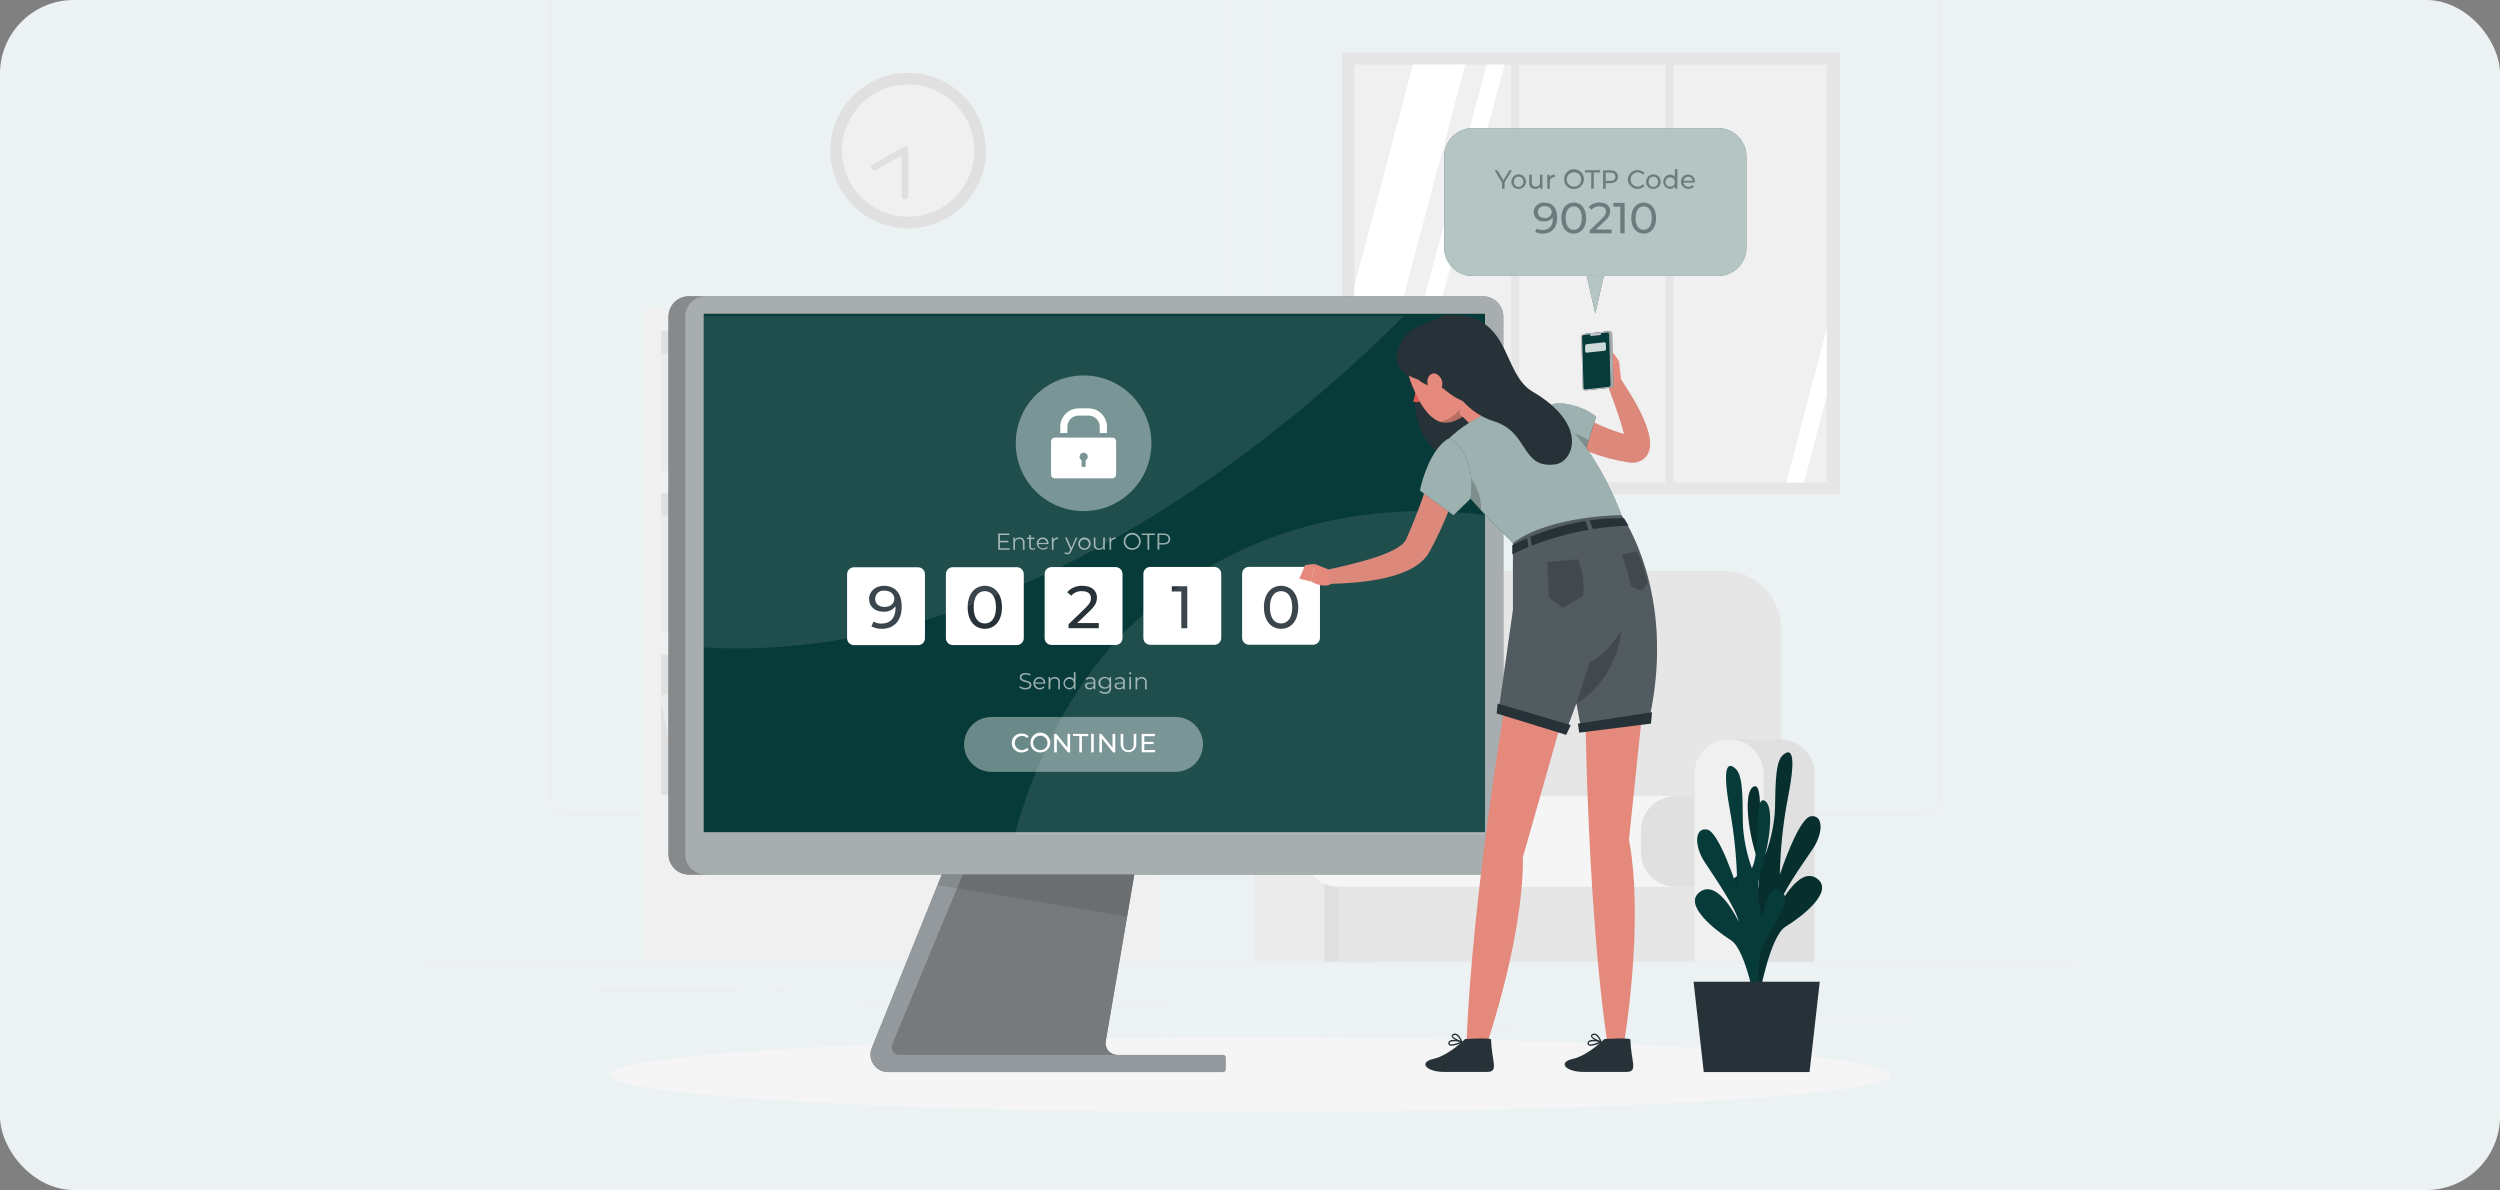 <svg width="542" height="258" viewBox="0 0 542 258" fill="none" xmlns="http://www.w3.org/2000/svg">
<rect x="0" y="0" width="542" height="258" fill="#808080" stroke="none"/>
<rect width="542" height="258" rx="16" fill="#ECF2F3"/>
<g clip-path="url(#clip0_5665_86263)">
<path d="M450 208.799H92V208.978H450V208.799Z" fill="#EBEBEB"/>
<path d="M414.128 220.32H390.414V220.499H414.128V220.32Z" fill="#EBEBEB"/>
<path d="M329.152 222.268H322.93V222.447H329.152V222.268Z" fill="#EBEBEB"/>
<path d="M389.701 213.676H375.961V213.855H389.701V213.676Z" fill="#EBEBEB"/>
<path d="M160.487 214.879H129.562V215.058H160.487V214.879Z" fill="#EBEBEB"/>
<path d="M171.399 214.879H166.867V215.058H171.399V214.879Z" fill="#EBEBEB"/>
<path d="M253.208 217.9H186.133V218.079H253.208V217.9Z" fill="#EBEBEB"/>
<path d="M261.693 176.866H123.441C122.358 176.864 121.319 176.432 120.554 175.666C119.789 174.899 119.359 173.86 119.359 172.777V-21.567C119.369 -22.643 119.803 -23.673 120.567 -24.432C121.331 -25.191 122.364 -25.617 123.441 -25.619H261.693C262.777 -25.619 263.817 -25.188 264.584 -24.422C265.351 -23.655 265.781 -22.615 265.781 -21.531V172.777C265.781 173.862 265.351 174.901 264.584 175.668C263.817 176.435 262.777 176.866 261.693 176.866ZM123.441 -25.476C122.405 -25.474 121.412 -25.061 120.681 -24.328C119.949 -23.595 119.538 -22.602 119.538 -21.567V172.777C119.538 173.813 119.949 174.806 120.681 175.539C121.412 176.272 122.405 176.685 123.441 176.687H261.693C262.729 176.685 263.723 176.272 264.455 175.54C265.188 174.807 265.6 173.814 265.602 172.777V-21.567C265.6 -22.603 265.188 -23.596 264.455 -24.329C263.723 -25.062 262.729 -25.474 261.693 -25.476H123.441Z" fill="#EBEBEB"/>
<path d="M416.567 176.866H278.307C277.223 176.864 276.185 176.432 275.418 175.666C274.652 174.9 274.221 173.861 274.219 172.777V-21.567C274.23 -22.644 274.666 -23.674 275.431 -24.432C276.196 -25.191 277.23 -25.617 278.307 -25.619H416.567C417.642 -25.615 418.673 -25.188 419.436 -24.429C420.198 -23.671 420.631 -22.642 420.641 -21.567V172.777C420.641 173.859 420.212 174.897 419.448 175.663C418.685 176.429 417.649 176.862 416.567 176.866ZM278.307 -25.476C277.271 -25.474 276.278 -25.062 275.545 -24.329C274.812 -23.596 274.4 -22.603 274.398 -21.567V172.777C274.4 173.814 274.812 174.807 275.545 175.54C276.278 176.272 277.271 176.685 278.307 176.687H416.567C417.603 176.685 418.596 176.272 419.329 175.54C420.062 174.807 420.474 173.814 420.476 172.777V-21.567C420.474 -22.603 420.062 -23.596 419.329 -24.329C418.596 -25.062 417.603 -25.474 416.567 -25.476H278.307Z" fill="#EBEBEB"/>
<path d="M251.45 66.551H139.367V208.476H251.45V66.551Z" fill="#F0F0F0"/>
<path d="M247.477 71.728H143.32V102.08H247.477V71.728Z" fill="#E0E0E0"/>
<path d="M149.234 76.641H143.32V102.073H149.234V76.641Z" fill="#EBEBEB"/>
<path d="M177.852 76.641H171.938V102.073H177.852V76.641Z" fill="#EBEBEB"/>
<path d="M210.328 75.993L204.5 76.998L208.82 102.061L214.648 101.056L210.328 75.993Z" fill="#EBEBEB"/>
<path d="M156.57 79.99H150.656V102.072H156.57V79.99Z" fill="#EBEBEB"/>
<path d="M170.164 79.99H164.25V102.072H170.164V79.99Z" fill="#EBEBEB"/>
<path d="M204.492 79.99H198.578V102.072H204.492V79.99Z" fill="#EBEBEB"/>
<path d="M185.617 79.231L179.844 80.514L184.634 102.069L190.408 100.786L185.617 79.231Z" fill="#EBEBEB"/>
<path d="M161.691 75.373H158.734V102.073H161.691V75.373Z" fill="#EBEBEB"/>
<path d="M196.879 75.373H193.922V102.073H196.879V75.373Z" fill="#EBEBEB"/>
<path d="M143.32 137.229H247.477V106.877L143.32 106.877V137.229Z" fill="#E0E0E0"/>
<path d="M241.562 137.229H247.477V111.796H241.562V137.229Z" fill="#EBEBEB"/>
<path d="M212.953 137.229H218.867V111.796H212.953V137.229Z" fill="#EBEBEB"/>
<path d="M176.156 136.226L181.984 137.23L186.304 112.168L180.476 111.163L176.156 136.226Z" fill="#EBEBEB"/>
<path d="M234.226 137.229H240.141V115.147H234.226V137.229Z" fill="#EBEBEB"/>
<path d="M220.633 137.229H226.547V115.147H220.633V137.229Z" fill="#EBEBEB"/>
<path d="M186.305 137.229H192.219V115.147H186.305V137.229Z" fill="#EBEBEB"/>
<path d="M200.399 135.94L206.172 137.223L210.962 115.667L205.189 114.384L200.399 135.94Z" fill="#EBEBEB"/>
<path d="M229.113 137.229H232.07V110.529H229.113V137.229Z" fill="#EBEBEB"/>
<path d="M193.926 137.229H196.883V110.529H193.926V137.229Z" fill="#EBEBEB"/>
<path d="M149.234 111.795H143.32V137.227H149.234V111.795Z" fill="#EBEBEB"/>
<path d="M156.57 115.146H150.656V137.228H156.57V115.146Z" fill="#EBEBEB"/>
<path d="M170.164 115.146H164.25V137.228H170.164V115.146Z" fill="#EBEBEB"/>
<path d="M161.691 110.527H158.734V137.227H161.691V110.527Z" fill="#EBEBEB"/>
<path d="M247.477 142.033H143.32V172.384H247.477V142.033Z" fill="#E0E0E0"/>
<path d="M209.016 146.943H203.102V172.376H209.016V146.943Z" fill="#EBEBEB"/>
<path d="M241.5 146.304L235.672 147.309L239.992 172.371L245.82 171.367L241.5 146.304Z" fill="#EBEBEB"/>
<path d="M187.734 150.303H181.82V172.384H187.734V150.303Z" fill="#EBEBEB"/>
<path d="M201.344 150.303H195.43V172.384H201.344V150.303Z" fill="#EBEBEB"/>
<path d="M235.664 150.303H229.75V172.384H235.664V150.303Z" fill="#EBEBEB"/>
<path d="M216.797 149.537L211.023 150.82L215.814 172.376L221.587 171.093L216.797 149.537Z" fill="#EBEBEB"/>
<path d="M192.856 145.684H189.898V172.383H192.856V145.684Z" fill="#EBEBEB"/>
<path d="M228.051 145.684H225.094V172.383H228.051V145.684Z" fill="#EBEBEB"/>
<path d="M173.43 146.31L167.602 147.314L171.922 172.377L177.75 171.373L173.43 146.31Z" fill="#EBEBEB"/>
<path d="M167.594 150.303H161.68V172.384H167.594V150.303Z" fill="#EBEBEB"/>
<path d="M148.726 149.541L142.953 150.824L147.744 172.38L153.517 171.097L148.726 149.541Z" fill="#EBEBEB"/>
<path d="M159.981 145.684H157.023V172.383H159.981V145.684Z" fill="#EBEBEB"/>
<path d="M310.583 123.76H373.749C375.381 123.76 376.996 124.082 378.503 124.707C380.01 125.333 381.379 126.249 382.531 127.405C383.683 128.56 384.595 129.931 385.216 131.44C385.838 132.949 386.155 134.565 386.15 136.197V185.515H298.211V136.197C298.203 132.907 299.502 129.749 301.822 127.417C304.143 125.085 307.294 123.769 310.583 123.76Z" fill="#E6E6E6"/>
<path d="M279.508 160.318H290.806C291.778 160.315 292.74 160.503 293.639 160.872C294.537 161.242 295.354 161.785 296.042 162.471C296.73 163.157 297.276 163.972 297.647 164.869C298.019 165.767 298.21 166.729 298.21 167.7V208.512H272.133V167.7C272.132 166.731 272.322 165.772 272.692 164.876C273.062 163.98 273.605 163.167 274.29 162.481C274.975 161.795 275.789 161.252 276.684 160.88C277.579 160.509 278.539 160.318 279.508 160.318Z" fill="#E0E0E0"/>
<path d="M279.508 160.318H279.744C280.713 160.318 281.673 160.509 282.568 160.88C283.463 161.251 284.276 161.795 284.961 162.481C285.646 163.166 286.189 163.98 286.559 164.876C286.93 165.771 287.12 166.731 287.119 167.7V208.512H272.133V167.7C272.132 166.731 272.322 165.771 272.692 164.876C273.062 163.98 273.605 163.166 274.29 162.481C274.975 161.795 275.789 161.251 276.684 160.88C277.579 160.509 278.539 160.318 279.508 160.318Z" fill="#EBEBEB"/>
<path d="M376.945 189.74H290.266V208.478H376.945V189.74Z" fill="#E6E6E6"/>
<path d="M373.738 172.605H290.145C286.005 172.605 282.648 175.962 282.648 180.102V184.763C282.648 188.903 286.005 192.26 290.145 192.26H373.738C377.878 192.26 381.234 188.903 381.234 184.763V180.102C381.234 175.962 377.878 172.605 373.738 172.605Z" fill="#F5F5F5"/>
<path d="M373.599 172.605H363.239C359.098 172.605 355.742 175.962 355.742 180.102V184.763C355.742 188.903 359.098 192.26 363.239 192.26H373.599C377.739 192.26 381.096 188.903 381.096 184.763V180.102C381.096 175.962 377.739 172.605 373.599 172.605Z" fill="#E0E0E0"/>
<path d="M374.719 160.318H386.025C386.994 160.318 387.953 160.509 388.848 160.881C389.742 161.252 390.555 161.796 391.24 162.481C391.924 163.167 392.466 163.981 392.836 164.876C393.205 165.772 393.394 166.732 393.392 167.7V208.512H367.352V167.7C367.35 166.732 367.539 165.772 367.908 164.876C368.278 163.981 368.82 163.167 369.504 162.481C370.189 161.796 371.002 161.252 371.896 160.881C372.791 160.509 373.75 160.318 374.719 160.318Z" fill="#E0E0E0"/>
<path d="M374.719 160.318H374.963C375.931 160.318 376.891 160.509 377.785 160.881C378.68 161.252 379.493 161.796 380.177 162.481C380.862 163.167 381.404 163.981 381.774 164.876C382.143 165.772 382.332 166.732 382.33 167.7V208.512H367.352V167.7C367.35 166.732 367.539 165.772 367.908 164.876C368.278 163.981 368.82 163.167 369.504 162.481C370.189 161.796 371.002 161.252 371.896 160.881C372.791 160.509 373.75 160.318 374.719 160.318Z" fill="#F0F0F0"/>
<path d="M199.586 49.299C208.779 47.807 215.021 39.146 213.529 29.953C212.037 20.761 203.375 14.519 194.183 16.011C184.991 17.503 178.749 26.165 180.241 35.357C181.733 44.549 190.394 50.791 199.586 49.299Z" fill="#E0E0E0"/>
<path d="M199.182 46.811C207 45.542 212.309 38.176 211.04 30.357C209.771 22.539 202.404 17.23 194.586 18.499C186.768 19.768 181.458 27.135 182.728 34.953C183.997 42.771 191.363 48.081 199.182 46.811Z" fill="#F0F0F0"/>
<path d="M196.2 42.501V32.477L189.562 36.236" fill="#F0F0F0"/>
<path d="M196.197 43.217C196.007 43.217 195.825 43.141 195.691 43.007C195.557 42.873 195.481 42.69 195.481 42.501V33.701L189.911 36.858C189.746 36.951 189.55 36.975 189.368 36.924C189.185 36.873 189.03 36.751 188.937 36.586C188.844 36.422 188.819 36.227 188.869 36.045C188.918 35.862 189.038 35.707 189.202 35.613L195.847 31.854C195.955 31.792 196.078 31.761 196.203 31.762C196.328 31.763 196.451 31.796 196.558 31.859C196.666 31.922 196.756 32.013 196.818 32.121C196.88 32.229 196.913 32.352 196.913 32.477V42.501C196.913 42.69 196.838 42.873 196.704 43.007C196.569 43.141 196.387 43.217 196.197 43.217Z" fill="#E0E0E0"/>
<path d="M398.882 11.383H290.945V107.162H398.882V11.383Z" fill="#E6E6E6"/>
<path d="M396.044 14.012H293.648V104.593H396.044V14.012Z" fill="#F0F0F0"/>
<path d="M317.677 14.012L293.648 104.392V61.926L306.336 14.012H317.677Z" fill="white"/>
<path d="M326.188 14.012L301.945 104.593H298.078L322.322 14.012H326.188Z" fill="white"/>
<path d="M396.044 71.17V85.64L391.14 104.593H387.273L396.044 71.17Z" fill="white"/>
<path d="M329.358 12.387H327.633V106.619H329.358V12.387Z" fill="#E6E6E6"/>
<path d="M362.788 12.387H361.062V106.619H362.788V12.387Z" fill="#E6E6E6"/>
<path d="M270.997 241.132C347.668 241.132 409.822 237.503 409.822 233.027C409.822 228.551 347.668 224.922 270.997 224.922C194.326 224.922 132.172 228.551 132.172 233.027C132.172 237.503 194.326 241.132 270.997 241.132Z" fill="#F5F5F5"/>
<path d="M379.758 215.121C379.758 215.121 383.159 207.703 379.271 200.385C375.383 193.068 374.259 191.349 376.736 189.846C379.214 188.342 380.352 195.703 380.352 195.703C381.577 192.379 381.703 188.75 380.71 185.349C378.992 180.058 377.911 171.437 380.259 170.514C382.607 169.59 380.71 181.254 382.758 185.249C383.796 182.452 384.468 179.533 384.755 176.564C385.035 172.311 384.598 165.523 386.452 163.783C388.307 162.043 389.503 163.246 387.677 172.626C386.579 178.233 385.973 183.925 385.865 189.638C385.865 189.638 389.896 177.33 392.61 176.972C395.324 176.614 395.316 180.595 392.997 184.053C390.677 187.512 386.202 193.705 385.471 196.891C385.471 196.891 389.904 187.626 393.884 190.447C397.865 193.268 390.419 198.874 387.097 200.901C383.775 202.927 381.469 215.586 381.469 215.586L379.758 215.121Z" fill="#073B3A"/>
<path opacity="0.2" d="M379.758 215.121C379.758 215.121 383.159 207.703 379.271 200.385C375.383 193.068 374.259 191.349 376.736 189.846C379.214 188.342 380.352 195.703 380.352 195.703C381.577 192.379 381.703 188.75 380.71 185.349C378.992 180.058 377.911 171.437 380.259 170.514C382.607 169.59 380.71 181.254 382.758 185.249C383.796 182.452 384.468 179.533 384.755 176.564C385.035 172.311 384.598 165.523 386.452 163.783C388.307 162.043 389.503 163.246 387.677 172.626C386.579 178.233 385.973 183.925 385.865 189.638C385.865 189.638 389.896 177.33 392.61 176.972C395.324 176.614 395.316 180.595 392.997 184.053C390.677 187.512 386.202 193.705 385.471 196.891C385.471 196.891 389.904 187.626 393.884 190.447C397.865 193.268 390.419 198.874 387.097 200.901C383.775 202.927 381.469 215.586 381.469 215.586L379.758 215.121Z" fill="black"/>
<path d="M382.44 218.163C382.44 218.163 379.125 210.695 383.098 203.435C387.072 196.175 388.218 194.471 385.762 192.939C383.306 191.406 382.075 198.738 382.075 198.738C380.888 195.402 380.805 191.772 381.838 188.385C383.621 183.115 384.81 174.509 382.468 173.549C380.127 172.59 381.888 184.289 379.798 188.249C378.792 185.438 378.154 182.509 377.9 179.535C377.671 175.282 378.194 168.501 376.354 166.733C374.514 164.964 373.311 166.153 375.029 175.561C376.058 181.179 376.595 186.876 376.633 192.588C376.633 192.588 372.745 180.222 370.046 179.829C367.346 179.435 367.296 183.409 369.573 186.903C371.85 190.397 376.246 196.655 376.962 199.848C376.962 199.848 372.666 190.54 368.628 193.304C364.59 196.067 371.993 201.781 375.287 203.858C378.581 205.934 380.743 218.629 380.743 218.629L382.44 218.163Z" fill="#073B3A"/>
<path d="M367.164 212.836H394.522L392.31 232.419H369.376L367.164 212.836Z" fill="#263238"/>
<path d="M265.703 229.276V231.846C265.703 231.922 265.688 231.998 265.659 232.068C265.63 232.138 265.587 232.202 265.534 232.256C265.48 232.31 265.416 232.353 265.345 232.382C265.275 232.411 265.2 232.426 265.123 232.426H192.507C191.887 232.426 191.277 232.274 190.73 231.984C190.183 231.694 189.716 231.273 189.369 230.76C189.022 230.247 188.806 229.657 188.74 229.041C188.674 228.425 188.761 227.803 188.991 227.228L212.003 170.234L249.192 170.485L247.925 177.881L239.72 225.746C239.658 226.109 239.677 226.481 239.774 226.836C239.871 227.19 240.044 227.52 240.281 227.802C240.518 228.083 240.813 228.309 241.147 228.465C241.48 228.621 241.843 228.702 242.211 228.703H265.123C265.199 228.702 265.275 228.716 265.345 228.744C265.415 228.773 265.479 228.815 265.533 228.868C265.587 228.921 265.63 228.985 265.659 229.055C265.688 229.125 265.703 229.2 265.703 229.276Z" fill="#263238"/>
<path opacity="0.5" d="M265.703 229.276V231.846C265.703 231.922 265.688 231.998 265.659 232.068C265.63 232.138 265.587 232.202 265.534 232.256C265.48 232.31 265.416 232.353 265.345 232.382C265.275 232.411 265.2 232.426 265.123 232.426H192.507C191.887 232.426 191.277 232.274 190.73 231.984C190.183 231.694 189.716 231.273 189.369 230.76C189.022 230.247 188.806 229.657 188.74 229.041C188.674 228.425 188.761 227.803 188.991 227.228L203.261 191.893L212.003 170.234L249.192 170.485L247.925 177.881L244.345 198.695L239.713 225.746C239.651 226.109 239.67 226.481 239.767 226.836C239.863 227.19 240.036 227.52 240.274 227.802C240.511 228.083 240.806 228.309 241.14 228.465C241.473 228.621 241.836 228.702 242.204 228.703H265.116C265.193 228.701 265.269 228.714 265.34 228.742C265.411 228.77 265.476 228.812 265.531 228.866C265.585 228.919 265.629 228.983 265.658 229.053C265.688 229.124 265.703 229.199 265.703 229.276Z" fill="white"/>
<path opacity="0.2" d="M242.217 228.697H194.961C194.689 228.696 194.421 228.628 194.181 228.5C193.941 228.371 193.736 228.185 193.585 227.959C193.434 227.733 193.34 227.473 193.313 227.202C193.286 226.931 193.326 226.657 193.429 226.405L213.606 177.875H247.924L239.718 225.74C239.657 226.103 239.675 226.475 239.773 226.831C239.87 227.186 240.044 227.516 240.281 227.798C240.519 228.08 240.816 228.306 241.15 228.461C241.484 228.616 241.848 228.697 242.217 228.697Z" fill="black"/>
<path opacity="0.1" d="M249.197 170.479L247.93 177.875L244.357 198.69L203.266 191.895L212.008 170.229L249.197 170.479Z" fill="black"/>
<path d="M321.503 64.238H149.341C148.763 64.238 148.19 64.352 147.656 64.573C147.122 64.795 146.636 65.119 146.227 65.528C145.818 65.937 145.494 66.422 145.273 66.957C145.051 67.491 144.938 68.063 144.938 68.642V185.199C144.938 186.367 145.401 187.487 146.227 188.313C147.053 189.139 148.173 189.603 149.341 189.603H321.503C322.672 189.603 323.792 189.139 324.619 188.313C325.446 187.488 325.912 186.368 325.914 185.199V68.642C325.912 67.473 325.446 66.353 324.619 65.528C323.792 64.702 322.672 64.238 321.503 64.238Z" fill="#263238"/>
<path opacity="0.6" d="M321.503 64.238H149.341C148.763 64.238 148.19 64.352 147.656 64.573C147.122 64.795 146.636 65.119 146.227 65.528C145.818 65.937 145.494 66.422 145.273 66.957C145.051 67.491 144.938 68.063 144.938 68.642V185.199C144.938 186.367 145.401 187.487 146.227 188.313C147.053 189.139 148.173 189.603 149.341 189.603H321.503C322.672 189.603 323.792 189.139 324.619 188.313C325.446 187.488 325.912 186.368 325.914 185.199V68.642C325.912 67.473 325.446 66.353 324.619 65.528C323.792 64.702 322.672 64.238 321.503 64.238Z" fill="white"/>
<path opacity="0.2" d="M152.993 189.596H149.341C148.174 189.596 147.055 189.133 146.23 188.308C145.404 187.484 144.939 186.366 144.938 185.199V68.649C144.937 68.07 145.05 67.497 145.271 66.962C145.492 66.427 145.816 65.94 146.225 65.531C146.634 65.121 147.119 64.796 147.654 64.574C148.189 64.353 148.762 64.238 149.341 64.238H152.993C152.412 64.236 151.836 64.347 151.299 64.568C150.762 64.788 150.274 65.113 149.862 65.523C149.451 65.933 149.125 66.42 148.903 66.957C148.681 67.493 148.567 68.068 148.568 68.649V185.199C148.568 185.779 148.682 186.353 148.905 186.888C149.128 187.424 149.454 187.91 149.865 188.318C150.277 188.727 150.765 189.05 151.301 189.269C151.838 189.488 152.413 189.599 152.993 189.596Z" fill="black"/>
<path d="M321.947 68.025H152.562V180.416H321.947V68.025Z" fill="#073B3A"/>
<path opacity="0.4" d="M234.918 110.808C243.04 110.808 249.624 104.223 249.624 96.101C249.624 87.979 243.04 81.394 234.918 81.394C226.795 81.394 220.211 87.979 220.211 96.101C220.211 104.223 226.795 110.808 234.918 110.808Z" fill="white"/>
<path d="M231.407 93.865V92.519C231.407 91.877 231.662 91.262 232.115 90.808C232.569 90.354 233.185 90.099 233.827 90.099H235.975C236.295 90.096 236.613 90.155 236.91 90.275C237.207 90.395 237.477 90.573 237.704 90.798C237.932 91.023 238.113 91.291 238.236 91.587C238.36 91.882 238.423 92.199 238.423 92.519V93.894H239.991V92.519C239.99 91.462 239.569 90.449 238.821 89.701C238.074 88.954 237.06 88.533 236.003 88.531H233.855C232.798 88.533 231.785 88.954 231.037 89.701C230.29 90.449 229.869 91.462 229.867 92.519V93.894L231.407 93.865Z" fill="white"/>
<path d="M227.867 95.677V102.901C227.867 103.007 227.888 103.111 227.928 103.208C227.969 103.306 228.028 103.394 228.102 103.468C228.177 103.543 228.265 103.602 228.362 103.642C228.46 103.683 228.564 103.703 228.669 103.703H241.17C241.276 103.703 241.38 103.683 241.477 103.642C241.575 103.602 241.663 103.543 241.738 103.468C241.812 103.394 241.871 103.306 241.911 103.208C241.952 103.111 241.972 103.007 241.972 102.901V95.677C241.972 95.464 241.888 95.26 241.738 95.11C241.587 94.96 241.383 94.875 241.17 94.875H228.669C228.564 94.875 228.46 94.896 228.362 94.936C228.265 94.976 228.177 95.035 228.102 95.11C228.028 95.184 227.969 95.273 227.928 95.37C227.888 95.467 227.867 95.572 227.867 95.677ZM235.371 99.765V101.197H234.49V99.765C234.361 99.694 234.253 99.59 234.175 99.465C234.098 99.34 234.053 99.197 234.046 99.049C234.046 98.812 234.141 98.584 234.308 98.416C234.476 98.249 234.704 98.154 234.941 98.154C235.179 98.154 235.406 98.249 235.574 98.416C235.742 98.584 235.836 98.812 235.836 99.049C235.827 99.199 235.779 99.343 235.698 99.469C235.616 99.594 235.504 99.696 235.371 99.765Z" fill="white"/>
<path d="M199.035 122.986H185.145C184.318 122.986 183.648 123.656 183.648 124.483V138.373C183.648 139.2 184.318 139.87 185.145 139.87H199.035C199.862 139.87 200.532 139.2 200.532 138.373V124.483C200.532 123.656 199.862 122.986 199.035 122.986Z" fill="white"/>
<path d="M220.457 122.965H206.567C205.74 122.965 205.07 123.635 205.07 124.461V138.352C205.07 139.178 205.74 139.848 206.567 139.848H220.457C221.284 139.848 221.954 139.178 221.954 138.352V124.461C221.954 123.635 221.284 122.965 220.457 122.965Z" fill="white"/>
<path d="M241.863 122.943H227.973C227.147 122.943 226.477 123.613 226.477 124.44V138.33C226.477 139.157 227.147 139.827 227.973 139.827H241.863C242.69 139.827 243.36 139.157 243.36 138.33V124.44C243.36 123.613 242.69 122.943 241.863 122.943Z" fill="white"/>
<path d="M263.27 122.914H249.379C248.553 122.914 247.883 123.584 247.883 124.41V138.301C247.883 139.127 248.553 139.797 249.379 139.797H263.27C264.096 139.797 264.766 139.127 264.766 138.301V124.41C264.766 123.584 264.096 122.914 263.27 122.914Z" fill="white"/>
<path d="M284.676 122.893H270.785C269.959 122.893 269.289 123.563 269.289 124.389V138.279C269.289 139.106 269.959 139.776 270.785 139.776H284.676C285.502 139.776 286.172 139.106 286.172 138.279V124.389C286.172 123.563 285.502 122.893 284.676 122.893Z" fill="white"/>
<path d="M274.016 131.663C274.016 128.692 275.605 127.002 277.739 127.002C279.873 127.002 281.455 128.692 281.455 131.663C281.455 134.635 279.865 136.324 277.739 136.324C275.612 136.324 274.016 134.635 274.016 131.663ZM280.152 131.663C280.152 129.329 279.157 128.162 277.739 128.162C276.321 128.162 275.319 129.329 275.319 131.663C275.319 133.997 276.307 135.164 277.739 135.164C279.171 135.164 280.152 133.99 280.152 131.663Z" fill="#263238"/>
<path d="M195.488 131.55C195.488 134.657 193.727 136.326 191.192 136.326C190.401 136.354 189.617 136.168 188.922 135.789L189.381 134.765C189.912 135.072 190.521 135.221 191.135 135.194C192.982 135.194 194.156 134.034 194.156 131.75V131.428C193.851 131.828 193.451 132.146 192.992 132.353C192.534 132.561 192.031 132.651 191.529 132.617C189.717 132.617 188.414 131.536 188.414 129.86C188.414 128.185 189.846 126.996 191.629 126.996C194.106 127.003 195.488 128.643 195.488 131.55ZM193.884 129.817C193.884 128.879 193.168 128.056 191.736 128.056C191.486 128.025 191.231 128.049 190.99 128.123C190.749 128.198 190.527 128.323 190.337 128.49C190.148 128.658 189.996 128.863 189.892 129.093C189.787 129.322 189.733 129.572 189.732 129.824C189.732 130.898 190.526 131.586 191.808 131.586C193.09 131.586 193.884 130.82 193.884 129.817Z" fill="#263238"/>
<path d="M209.789 131.663C209.789 128.692 211.379 127.002 213.512 127.002C215.646 127.002 217.228 128.692 217.228 131.663C217.228 134.635 215.639 136.324 213.512 136.324C211.386 136.324 209.789 134.635 209.789 131.663ZM215.925 131.663C215.925 129.329 214.937 128.162 213.512 128.162C212.087 128.162 211.092 129.329 211.092 131.663C211.092 133.997 212.08 135.164 213.512 135.164C214.944 135.164 215.925 133.997 215.925 131.663Z" fill="#263238"/>
<path d="M238.211 135.087V136.197H231.66V135.338L235.369 131.758C236.336 130.82 236.515 130.247 236.515 129.674C236.515 128.736 235.856 128.163 234.574 128.163C234.137 128.139 233.699 128.215 233.296 128.387C232.892 128.558 232.534 128.82 232.247 129.151L231.359 128.385C231.778 127.922 232.295 127.557 232.872 127.318C233.449 127.079 234.072 126.972 234.696 127.003C236.593 127.003 237.818 127.977 237.818 129.538C237.818 130.426 237.56 131.221 236.321 132.402L233.536 135.08L238.211 135.087Z" fill="#263238"/>
<path d="M257.398 127.104V136.197H256.109V128.242H254.047V127.104H257.398Z" fill="#263238"/>
<g opacity="0.6">
<path d="M218.899 118.861V119.184H216.414V115.668H218.82V115.99H216.786V117.243H218.598V117.58H216.786V118.883L218.899 118.861Z" fill="white"/>
<path d="M222.123 117.651V119.183H221.765V117.687C221.786 117.576 221.78 117.461 221.749 117.352C221.717 117.244 221.66 117.144 221.583 117.062C221.505 116.979 221.409 116.916 221.303 116.878C221.196 116.84 221.082 116.828 220.97 116.842C220.844 116.833 220.717 116.852 220.599 116.897C220.481 116.942 220.374 117.012 220.286 117.103C220.198 117.194 220.131 117.303 220.09 117.422C220.048 117.542 220.033 117.669 220.046 117.794V119.183H219.695V116.541H220.032V117.028C220.139 116.863 220.289 116.73 220.465 116.642C220.641 116.554 220.838 116.514 221.034 116.527C221.183 116.514 221.334 116.535 221.474 116.588C221.614 116.64 221.741 116.723 221.845 116.831C221.949 116.938 222.028 117.068 222.076 117.21C222.124 117.352 222.14 117.502 222.123 117.651Z" fill="white"/>
<path d="M224.461 119.012C224.303 119.139 224.105 119.205 223.902 119.198C223.799 119.206 223.695 119.193 223.598 119.157C223.501 119.122 223.412 119.066 223.339 118.993C223.265 118.92 223.209 118.832 223.172 118.735C223.136 118.639 223.121 118.535 223.129 118.432V116.864H222.656V116.563H223.129V115.99H223.487V116.563H224.289V116.864H223.487V118.439C223.487 118.754 223.644 118.919 223.938 118.919C224.08 118.923 224.22 118.877 224.332 118.79L224.461 119.012Z" fill="white"/>
<path d="M227.323 117.974H225.118C225.134 118.233 225.253 118.475 225.448 118.647C225.642 118.818 225.897 118.906 226.156 118.89C226.308 118.895 226.459 118.867 226.598 118.808C226.738 118.748 226.863 118.659 226.965 118.547L227.166 118.776C226.97 118.959 226.727 119.084 226.465 119.136C226.202 119.189 225.93 119.166 225.679 119.071C225.429 118.977 225.21 118.813 225.047 118.6C224.885 118.388 224.785 118.133 224.76 117.866C224.75 117.692 224.776 117.518 224.837 117.354C224.897 117.191 224.991 117.041 225.112 116.916C225.233 116.79 225.379 116.691 225.54 116.624C225.701 116.557 225.874 116.524 226.049 116.528C226.222 116.524 226.395 116.557 226.556 116.624C226.716 116.691 226.861 116.791 226.981 116.916C227.101 117.042 227.193 117.192 227.252 117.355C227.311 117.519 227.335 117.693 227.323 117.866C227.323 117.866 227.323 117.931 227.323 117.974ZM225.118 117.709H226.987C226.966 117.475 226.859 117.258 226.686 117.099C226.513 116.941 226.287 116.853 226.052 116.853C225.818 116.853 225.592 116.941 225.419 117.099C225.246 117.258 225.138 117.475 225.118 117.709Z" fill="white"/>
<path d="M229.378 116.526V116.863H229.292C229.166 116.856 229.04 116.878 228.924 116.926C228.807 116.973 228.703 117.047 228.618 117.14C228.533 117.233 228.47 117.344 228.433 117.464C228.396 117.585 228.386 117.712 228.404 117.837V119.183H228.039V116.541H228.383V117.056C228.475 116.877 228.619 116.73 228.797 116.635C228.975 116.541 229.178 116.503 229.378 116.526Z" fill="white"/>
<path d="M233.593 116.541L232.276 119.498C232.054 120.014 231.775 120.178 231.395 120.178C231.278 120.183 231.161 120.163 231.052 120.121C230.942 120.08 230.842 120.016 230.758 119.935L230.923 119.67C230.984 119.736 231.058 119.787 231.141 119.822C231.223 119.857 231.313 119.873 231.402 119.87C231.638 119.87 231.796 119.763 231.946 119.434L232.061 119.176L230.908 116.541H231.281L232.269 118.782L233.264 116.541H233.593Z" fill="white"/>
<path d="M233.766 117.867C233.765 117.6 233.843 117.339 233.99 117.117C234.137 116.895 234.347 116.721 234.592 116.618C234.838 116.515 235.109 116.488 235.371 116.539C235.632 116.59 235.873 116.717 236.062 116.905C236.251 117.093 236.38 117.333 236.432 117.595C236.485 117.856 236.458 118.127 236.357 118.373C236.255 118.62 236.083 118.83 235.861 118.978C235.64 119.127 235.379 119.206 235.112 119.206C234.934 119.213 234.757 119.183 234.591 119.118C234.425 119.054 234.274 118.955 234.148 118.83C234.021 118.704 233.922 118.554 233.857 118.388C233.791 118.222 233.76 118.045 233.766 117.867ZM236.086 117.867C236.078 117.675 236.013 117.489 235.9 117.333C235.787 117.178 235.63 117.059 235.45 116.991C235.27 116.924 235.074 116.911 234.886 116.954C234.699 116.997 234.528 117.094 234.395 117.234C234.263 117.373 234.174 117.549 234.14 117.738C234.107 117.928 234.13 118.123 234.206 118.299C234.282 118.476 234.409 118.626 234.57 118.731C234.731 118.837 234.92 118.892 235.112 118.891C235.243 118.89 235.373 118.863 235.493 118.81C235.613 118.757 235.721 118.681 235.81 118.585C235.899 118.489 235.968 118.376 236.012 118.252C236.055 118.129 236.074 117.998 236.065 117.867H236.086Z" fill="white"/>
<path d="M239.531 116.541V119.183H239.194V118.696C239.096 118.859 238.956 118.992 238.788 119.082C238.62 119.171 238.432 119.214 238.242 119.205C238.091 119.22 237.938 119.2 237.795 119.148C237.652 119.097 237.522 119.013 237.416 118.905C237.309 118.796 237.229 118.665 237.18 118.521C237.13 118.377 237.114 118.224 237.132 118.073V116.541H237.483V118.037C237.462 118.149 237.467 118.263 237.499 118.372C237.53 118.481 237.587 118.58 237.665 118.663C237.742 118.745 237.838 118.808 237.945 118.846C238.051 118.884 238.165 118.897 238.278 118.882C238.402 118.89 238.527 118.869 238.642 118.823C238.758 118.777 238.862 118.706 238.948 118.615C239.033 118.524 239.097 118.416 239.136 118.298C239.175 118.179 239.188 118.054 239.173 117.93V116.541H239.531Z" fill="white"/>
<path d="M241.863 116.528V116.864H241.777C241.651 116.857 241.525 116.879 241.409 116.927C241.292 116.975 241.188 117.048 241.103 117.141C241.018 117.234 240.955 117.345 240.918 117.465C240.881 117.586 240.871 117.713 240.889 117.838V119.184H240.531V116.542H240.875V117.057C240.967 116.879 241.11 116.733 241.287 116.639C241.463 116.544 241.664 116.505 241.863 116.528Z" fill="white"/>
<path d="M243.618 117.429C243.605 117.061 243.703 116.698 243.898 116.386C244.093 116.074 244.377 115.827 244.713 115.677C245.049 115.528 245.422 115.482 245.785 115.546C246.147 115.609 246.482 115.78 246.747 116.036C247.012 116.291 247.195 116.62 247.271 116.98C247.348 117.34 247.315 117.715 247.178 118.056C247.04 118.397 246.803 118.69 246.498 118.896C246.193 119.102 245.834 119.212 245.466 119.212C245.226 119.222 244.987 119.183 244.762 119.097C244.538 119.012 244.334 118.882 244.161 118.716C243.988 118.549 243.851 118.349 243.758 118.128C243.665 117.907 243.617 117.669 243.618 117.429ZM246.933 117.429C246.942 117.134 246.862 116.843 246.703 116.594C246.544 116.345 246.314 116.149 246.043 116.033C245.772 115.916 245.472 115.883 245.182 115.938C244.892 115.994 244.625 116.135 244.416 116.344C244.207 116.553 244.066 116.82 244.01 117.11C243.955 117.4 243.988 117.7 244.105 117.971C244.222 118.242 244.417 118.472 244.666 118.631C244.915 118.789 245.206 118.87 245.501 118.861C245.881 118.861 246.245 118.71 246.514 118.442C246.783 118.173 246.933 117.809 246.933 117.429Z" fill="white"/>
<path d="M248.763 115.99H247.531V115.668H250.395V115.99H249.157V119.184H248.784L248.763 115.99Z" fill="white"/>
<path d="M253.71 116.864C253.71 117.58 253.166 118.06 252.278 118.06H251.34V119.17H250.953V115.654H252.263C253.166 115.669 253.71 116.148 253.71 116.864ZM253.337 116.864C253.337 116.299 252.965 115.976 252.263 115.976H251.333V117.731H252.263C252.965 117.745 253.337 117.43 253.337 116.864Z" fill="white"/>
</g>
<g opacity="0.6">
<path d="M220.992 149.006L221.135 148.727C221.457 149.006 221.87 149.156 222.295 149.149C222.947 149.149 223.233 148.877 223.233 148.526C223.233 147.567 221.085 148.154 221.085 146.858C221.085 146.343 221.486 145.899 222.374 145.899C222.759 145.893 223.137 146 223.462 146.207L223.341 146.5C223.052 146.316 222.717 146.217 222.374 146.214C221.737 146.214 221.45 146.5 221.45 146.851C221.45 147.81 223.598 147.23 223.598 148.505C223.598 149.028 223.19 149.464 222.295 149.464C221.819 149.482 221.353 149.318 220.992 149.006Z" fill="white"/>
<path d="M226.612 148.226H224.407C224.423 148.485 224.542 148.727 224.736 148.899C224.931 149.071 225.186 149.158 225.445 149.142C225.596 149.147 225.747 149.119 225.887 149.06C226.027 149 226.152 148.911 226.254 148.799L226.454 149.028C226.328 149.172 226.171 149.286 225.995 149.362C225.82 149.437 225.629 149.472 225.438 149.465C225.256 149.476 225.074 149.449 224.903 149.386C224.733 149.322 224.577 149.224 224.446 149.098C224.316 148.971 224.213 148.819 224.144 148.65C224.076 148.482 224.043 148.301 224.049 148.119C224.04 147.945 224.067 147.771 224.128 147.608C224.189 147.445 224.282 147.296 224.403 147.17C224.524 147.045 224.669 146.945 224.83 146.878C224.99 146.811 225.163 146.778 225.337 146.78C225.512 146.775 225.685 146.807 225.846 146.874C226.008 146.94 226.153 147.04 226.274 147.166C226.395 147.292 226.488 147.442 226.547 147.606C226.606 147.77 226.631 147.945 226.619 148.119C226.619 148.119 226.612 148.19 226.612 148.226ZM224.407 147.961H226.275C226.255 147.727 226.147 147.51 225.975 147.351C225.802 147.193 225.575 147.105 225.341 147.105C225.106 147.105 224.88 147.193 224.707 147.351C224.534 147.51 224.427 147.727 224.407 147.961Z" fill="white"/>
<path d="M229.784 147.903V149.436H229.433V147.939C229.453 147.828 229.447 147.715 229.415 147.607C229.383 147.499 229.325 147.4 229.248 147.319C229.171 147.237 229.075 147.175 228.969 147.137C228.863 147.1 228.75 147.087 228.638 147.101C228.512 147.092 228.386 147.111 228.268 147.156C228.15 147.201 228.043 147.272 227.955 147.362C227.867 147.453 227.8 147.562 227.758 147.681C227.717 147.801 227.702 147.928 227.715 148.054V149.436H227.328V146.801H227.672V147.288C227.779 147.121 227.928 146.986 228.104 146.897C228.28 146.808 228.477 146.767 228.674 146.779C228.825 146.763 228.978 146.781 229.121 146.832C229.264 146.883 229.393 146.966 229.5 147.074C229.607 147.182 229.688 147.312 229.737 147.456C229.786 147.6 229.802 147.753 229.784 147.903Z" fill="white"/>
<path d="M233.171 145.713V149.436H232.827V148.913C232.722 149.088 232.573 149.231 232.394 149.328C232.215 149.425 232.014 149.472 231.81 149.465C231.471 149.44 231.154 149.288 230.923 149.039C230.691 148.79 230.562 148.462 230.562 148.122C230.562 147.782 230.691 147.455 230.923 147.206C231.154 146.957 231.471 146.805 231.81 146.78C232.008 146.773 232.205 146.817 232.381 146.909C232.556 147 232.705 147.136 232.813 147.302V145.713H233.171ZM232.82 148.119C232.812 147.927 232.747 147.741 232.634 147.586C232.521 147.43 232.365 147.311 232.186 147.244C232.006 147.176 231.81 147.162 231.623 147.205C231.435 147.248 231.265 147.344 231.132 147.483C230.999 147.622 230.91 147.796 230.875 147.985C230.841 148.174 230.862 148.369 230.938 148.546C231.013 148.723 231.139 148.874 231.299 148.98C231.459 149.086 231.647 149.142 231.839 149.143C231.972 149.145 232.104 149.119 232.227 149.068C232.35 149.017 232.461 148.941 232.553 148.845C232.645 148.749 232.716 148.635 232.762 148.51C232.808 148.385 232.828 148.252 232.82 148.119Z" fill="white"/>
<path d="M237.47 147.803V149.436H237.127V149.028C237.027 149.174 236.891 149.292 236.731 149.369C236.571 149.445 236.394 149.478 236.217 149.464C235.623 149.464 235.258 149.149 235.258 148.691C235.258 148.233 235.516 147.975 236.275 147.975H237.112V147.818C237.122 147.721 237.111 147.623 237.078 147.532C237.046 147.441 236.994 147.357 236.925 147.289C236.856 147.22 236.773 147.168 236.682 147.135C236.59 147.103 236.493 147.091 236.396 147.102C236.074 147.097 235.761 147.209 235.516 147.417L235.358 147.152C235.66 146.91 236.038 146.783 236.425 146.794C236.563 146.777 236.703 146.792 236.835 146.836C236.967 146.881 237.087 146.954 237.187 147.05C237.287 147.147 237.365 147.265 237.413 147.395C237.462 147.525 237.482 147.665 237.47 147.803ZM237.112 148.641V148.211H236.282C235.773 148.211 235.609 148.412 235.609 148.684C235.609 148.956 235.852 149.178 236.275 149.178C236.453 149.19 236.631 149.144 236.782 149.047C236.933 148.951 237.048 148.808 237.112 148.641Z" fill="white"/>
<path d="M240.884 146.802V149.086C240.912 149.265 240.898 149.449 240.841 149.621C240.785 149.794 240.689 149.951 240.561 150.08C240.432 150.208 240.275 150.304 240.102 150.36C239.93 150.417 239.746 150.431 239.567 150.403C239.122 150.421 238.685 150.278 238.335 150.002L238.514 149.73C238.808 149.967 239.175 150.094 239.552 150.088C240.226 150.088 240.526 149.787 240.526 149.136V148.799C240.413 148.964 240.26 149.098 240.08 149.187C239.901 149.276 239.702 149.317 239.502 149.308C239.326 149.321 239.15 149.298 238.983 149.239C238.817 149.181 238.664 149.089 238.535 148.969C238.406 148.849 238.302 148.704 238.232 148.542C238.161 148.381 238.125 148.206 238.125 148.03C238.125 147.853 238.161 147.679 238.232 147.517C238.302 147.356 238.406 147.21 238.535 147.09C238.664 146.97 238.817 146.878 238.983 146.82C239.15 146.762 239.326 146.738 239.502 146.752C239.706 146.742 239.908 146.785 240.09 146.876C240.272 146.968 240.427 147.105 240.541 147.274V146.773L240.884 146.802ZM240.541 148.055C240.548 147.855 240.495 147.658 240.389 147.488C240.284 147.319 240.13 147.185 239.947 147.104C239.765 147.022 239.562 146.997 239.365 147.032C239.169 147.066 238.987 147.159 238.843 147.297C238.699 147.436 238.6 147.614 238.558 147.81C238.517 148.005 238.534 148.209 238.609 148.394C238.684 148.579 238.812 148.738 238.978 148.85C239.143 148.961 239.338 149.021 239.538 149.021C239.669 149.029 239.8 149.01 239.923 148.965C240.045 148.92 240.158 148.849 240.252 148.758C240.346 148.667 240.42 148.558 240.47 148.437C240.52 148.316 240.544 148.186 240.541 148.055Z" fill="white"/>
<path d="M243.869 147.804V149.437H243.532V149.029C243.432 149.175 243.296 149.292 243.136 149.369C242.976 149.445 242.799 149.479 242.623 149.465C242.021 149.465 241.656 149.15 241.656 148.692C241.656 148.234 241.921 147.976 242.68 147.976H243.511V147.819C243.511 147.368 243.26 147.103 242.795 147.103C242.475 147.099 242.165 147.211 241.921 147.418L241.756 147.153C242.062 146.911 242.442 146.785 242.83 146.795C242.968 146.78 243.107 146.795 243.238 146.84C243.369 146.885 243.489 146.958 243.588 147.055C243.687 147.151 243.764 147.268 243.812 147.398C243.861 147.528 243.88 147.666 243.869 147.804ZM243.511 148.642V148.212H242.687C242.172 148.212 242.007 148.413 242.007 148.685C242.007 148.957 242.258 149.179 242.68 149.179C242.858 149.192 243.035 149.146 243.185 149.049C243.335 148.952 243.449 148.809 243.511 148.642Z" fill="white"/>
<path d="M244.758 145.964C244.768 145.902 244.8 145.846 244.848 145.805C244.896 145.764 244.956 145.742 245.019 145.742C245.082 145.742 245.143 145.764 245.19 145.805C245.238 145.846 245.27 145.902 245.281 145.964C245.27 146.026 245.238 146.082 245.19 146.122C245.143 146.163 245.082 146.185 245.019 146.185C244.956 146.185 244.896 146.163 244.848 146.122C244.8 146.082 244.768 146.026 244.758 145.964ZM244.837 146.801H245.195V149.436H244.837V146.801Z" fill="white"/>
<path d="M248.608 147.905V149.437H248.257V147.94C248.277 147.83 248.27 147.716 248.238 147.608C248.206 147.5 248.149 147.402 248.072 147.32C247.994 147.239 247.899 147.176 247.793 147.139C247.687 147.101 247.574 147.088 247.462 147.103C247.336 147.094 247.209 147.112 247.091 147.157C246.973 147.202 246.866 147.273 246.778 147.364C246.69 147.454 246.623 147.563 246.582 147.683C246.54 147.802 246.525 147.929 246.538 148.055V149.437H246.188V146.802H246.524V147.289C246.631 147.122 246.78 146.988 246.956 146.898C247.132 146.809 247.329 146.768 247.526 146.78C247.675 146.769 247.824 146.79 247.964 146.843C248.103 146.896 248.229 146.98 248.333 147.087C248.436 147.195 248.514 147.324 248.562 147.465C248.609 147.606 248.625 147.756 248.608 147.905Z" fill="white"/>
</g>
<path opacity="0.4" d="M254.861 167.335H214.958C213.382 167.334 211.87 166.706 210.756 165.59C209.642 164.475 209.016 162.962 209.016 161.386C209.016 159.809 209.642 158.296 210.756 157.181C211.87 156.065 213.382 155.437 214.958 155.436H254.861C256.439 155.436 257.953 156.062 259.068 157.178C260.184 158.294 260.811 159.807 260.811 161.386C260.811 162.964 260.184 164.477 259.068 165.593C257.953 166.709 256.439 167.335 254.861 167.335Z" fill="white"/>
<path d="M219.352 161.084C219.348 160.805 219.402 160.528 219.51 160.271C219.618 160.014 219.778 159.782 219.979 159.589C220.181 159.397 220.42 159.248 220.681 159.151C220.943 159.055 221.221 159.013 221.5 159.029C221.784 159.018 222.068 159.069 222.331 159.178C222.594 159.287 222.83 159.451 223.025 159.659L222.652 160.017C222.509 159.862 222.333 159.739 222.138 159.658C221.943 159.576 221.733 159.538 221.521 159.544C221.267 159.547 221.017 159.612 220.795 159.734C220.572 159.857 220.383 160.033 220.244 160.246C220.106 160.459 220.023 160.703 220.002 160.957C219.981 161.21 220.023 161.465 220.124 161.698C220.226 161.931 220.384 162.135 220.583 162.293C220.783 162.45 221.018 162.555 221.269 162.6C221.519 162.644 221.777 162.625 222.018 162.545C222.259 162.466 222.477 162.328 222.652 162.143L223.025 162.501C222.829 162.71 222.591 162.874 222.327 162.983C222.063 163.091 221.778 163.142 221.493 163.131C221.215 163.147 220.938 163.106 220.677 163.009C220.416 162.913 220.178 162.765 219.977 162.573C219.776 162.381 219.617 162.149 219.51 161.893C219.402 161.637 219.348 161.361 219.352 161.084Z" fill="white"/>
<path d="M223.409 161.084C223.389 160.656 223.497 160.231 223.721 159.865C223.944 159.499 224.272 159.208 224.663 159.03C225.053 158.852 225.488 158.795 225.911 158.866C226.334 158.937 226.726 159.133 227.036 159.429C227.347 159.725 227.562 160.107 227.653 160.527C227.744 160.946 227.708 161.383 227.549 161.781C227.39 162.179 227.115 162.521 226.76 162.762C226.405 163.003 225.986 163.131 225.557 163.132C225.279 163.147 225.002 163.104 224.741 163.008C224.48 162.911 224.242 162.763 224.041 162.571C223.84 162.379 223.68 162.149 223.571 161.893C223.463 161.637 223.407 161.362 223.409 161.084ZM227.096 161.084C227.1 160.774 227.012 160.47 226.843 160.21C226.674 159.951 226.431 159.747 226.146 159.626C225.861 159.505 225.546 159.471 225.241 159.53C224.937 159.588 224.657 159.736 224.437 159.954C224.217 160.172 224.066 160.451 224.005 160.755C223.944 161.058 223.975 161.374 224.093 161.66C224.212 161.946 224.413 162.191 224.671 162.362C224.929 162.534 225.232 162.625 225.542 162.624C225.747 162.63 225.951 162.595 226.142 162.521C226.332 162.446 226.506 162.333 226.651 162.189C226.797 162.045 226.911 161.872 226.988 161.682C227.064 161.493 227.101 161.289 227.096 161.084Z" fill="white"/>
<path d="M231.998 159.107V163.117H231.525L229.12 160.124V163.117H228.547V159.107H229.019L231.425 162.093V159.107H231.998Z" fill="white"/>
<path d="M233.992 159.573H232.617V159.107H235.918V159.601H234.558V163.117H233.992V159.573Z" fill="white"/>
<path d="M236.555 159.107H237.127V163.117H236.555V159.107Z" fill="white"/>
<path d="M241.787 159.107V163.117H241.314L238.909 160.124V163.117H238.336V159.107H238.787L241.193 162.093V159.107H241.787Z" fill="white"/>
<path d="M242.953 161.356V159.107H243.526V161.363C243.526 162.251 243.934 162.652 244.657 162.652C245.38 162.652 245.788 162.251 245.788 161.363V159.107H246.347V161.384C246.347 161.834 246.168 162.266 245.85 162.584C245.532 162.902 245.1 163.081 244.65 163.081C244.2 163.081 243.768 162.902 243.45 162.584C243.132 162.266 242.953 161.834 242.953 161.384V161.356Z" fill="white"/>
<path d="M250.423 162.587V163.088H247.516V159.107H250.38V159.601H248.088V160.833H250.093V161.32H248.088V162.616L250.423 162.587Z" fill="white"/>
<path opacity="0.1" d="M304.29 68.549C280.87 92.012 220.719 144.237 152.562 140.371V68.549H304.29Z" fill="white"/>
<path opacity="0.1" d="M321.941 111.674V180.947H219.969C223.878 166.957 231.697 147.796 246.862 134.107C274.141 109.476 305.803 109.548 321.941 111.674Z" fill="white"/>
<path d="M343.484 57.5L345.861 67.997L348.239 57.5H343.484Z" fill="#073B3A"/>
<path opacity="0.7" d="M343.484 57.5L345.861 67.997L348.239 57.5H343.484Z" fill="white"/>
<path d="M372.466 27.779H319.26C315.863 27.779 313.109 30.533 313.109 33.93V53.677C313.109 57.074 315.863 59.828 319.26 59.828H372.466C375.863 59.828 378.616 57.074 378.616 53.677V33.93C378.616 30.533 375.863 27.779 372.466 27.779Z" fill="#073B3A"/>
<path opacity="0.7" d="M372.466 27.779H319.26C315.863 27.779 313.109 30.533 313.109 33.93V53.677C313.109 57.074 315.863 59.828 319.26 59.828H372.466C375.863 59.828 378.616 57.074 378.616 53.677V33.93C378.616 30.533 375.863 27.779 372.466 27.779Z" fill="white"/>
<g opacity="0.5">
<path d="M326.194 39.536V40.918H325.629V39.536L324.039 36.93H324.655L325.936 39.078L327.225 36.93H327.791L326.194 39.536Z" fill="#263238"/>
<path d="M327.665 39.408C327.659 39.094 327.747 38.785 327.917 38.521C328.088 38.257 328.333 38.05 328.621 37.926C328.91 37.801 329.229 37.766 329.538 37.824C329.847 37.882 330.131 38.03 330.355 38.25C330.58 38.47 330.733 38.752 330.797 39.06C330.86 39.368 330.83 39.687 330.712 39.978C330.593 40.269 330.39 40.518 330.129 40.693C329.868 40.868 329.561 40.962 329.247 40.962C329.039 40.972 328.831 40.938 328.637 40.864C328.442 40.79 328.265 40.676 328.116 40.531C327.968 40.385 327.851 40.21 327.773 40.016C327.695 39.823 327.659 39.616 327.665 39.408ZM330.264 39.408C330.276 39.267 330.258 39.125 330.212 38.991C330.166 38.857 330.093 38.733 329.997 38.629C329.901 38.525 329.785 38.442 329.655 38.385C329.525 38.328 329.385 38.298 329.243 38.298C329.102 38.298 328.962 38.328 328.832 38.385C328.702 38.442 328.586 38.525 328.49 38.629C328.394 38.733 328.321 38.857 328.275 38.991C328.229 39.125 328.211 39.267 328.223 39.408C328.211 39.549 328.229 39.691 328.275 39.825C328.321 39.959 328.394 40.082 328.49 40.187C328.586 40.291 328.702 40.374 328.832 40.431C328.962 40.488 329.102 40.517 329.243 40.517C329.385 40.517 329.525 40.488 329.655 40.431C329.785 40.374 329.901 40.291 329.997 40.187C330.093 40.082 330.166 39.959 330.212 39.825C330.258 39.691 330.276 39.549 330.264 39.408Z" fill="#263238"/>
<path d="M334.404 37.889V40.925H333.888V40.466C333.769 40.626 333.613 40.754 333.433 40.84C333.254 40.926 333.056 40.968 332.857 40.96C332.679 40.979 332.5 40.957 332.331 40.896C332.163 40.836 332.01 40.739 331.885 40.612C331.759 40.485 331.663 40.331 331.605 40.162C331.546 39.993 331.527 39.813 331.547 39.636V37.889H332.098V39.578C332.098 40.173 332.399 40.466 332.921 40.466C333.052 40.475 333.184 40.454 333.306 40.406C333.428 40.358 333.538 40.283 333.628 40.187C333.717 40.091 333.785 39.977 333.825 39.851C333.865 39.726 333.877 39.594 333.859 39.464V37.889H334.404Z" fill="#263238"/>
<path d="M337.092 37.861V38.398H336.963C336.83 38.389 336.696 38.411 336.571 38.46C336.447 38.51 336.335 38.586 336.244 38.684C336.153 38.782 336.085 38.899 336.044 39.027C336.004 39.154 335.993 39.289 336.011 39.422V40.933H335.445V37.89H335.975V38.405C336.09 38.218 336.256 38.066 336.454 37.97C336.652 37.873 336.873 37.836 337.092 37.861Z" fill="#263238"/>
<path d="M339.104 38.921C339.085 38.492 339.195 38.068 339.419 37.703C339.644 37.338 339.973 37.048 340.363 36.871C340.754 36.694 341.188 36.638 341.611 36.71C342.033 36.782 342.425 36.979 342.734 37.276C343.044 37.572 343.258 37.954 343.349 38.373C343.44 38.792 343.403 39.229 343.243 39.627C343.084 40.025 342.809 40.366 342.454 40.606C342.099 40.847 341.68 40.975 341.252 40.976C340.973 40.991 340.695 40.95 340.433 40.853C340.172 40.757 339.933 40.608 339.731 40.415C339.53 40.222 339.37 39.99 339.262 39.733C339.154 39.476 339.1 39.2 339.104 38.921ZM342.791 38.921C342.795 38.611 342.707 38.307 342.538 38.047C342.369 37.787 342.126 37.584 341.841 37.463C341.556 37.342 341.241 37.308 340.936 37.366C340.632 37.425 340.352 37.572 340.132 37.791C339.912 38.009 339.761 38.287 339.7 38.591C339.639 38.895 339.67 39.21 339.788 39.496C339.907 39.783 340.108 40.027 340.366 40.199C340.624 40.371 340.927 40.462 341.237 40.46C341.442 40.467 341.646 40.432 341.837 40.357C342.027 40.283 342.201 40.17 342.346 40.026C342.492 39.881 342.606 39.709 342.683 39.519C342.759 39.329 342.796 39.126 342.791 38.921Z" fill="#263238"/>
<path d="M344.984 37.389H343.609V36.895H346.903V37.389H345.528V40.897H344.963L344.984 37.389Z" fill="#263238"/>
<path d="M350.783 38.318C350.783 39.184 350.153 39.714 349.108 39.714H348.12V40.924H347.547V36.922H349.108C350.153 36.922 350.783 37.445 350.783 38.318ZM350.21 38.318C350.21 37.745 349.824 37.416 349.093 37.416H348.12V39.213H349.093C349.824 39.213 350.21 38.891 350.21 38.318Z" fill="#263238"/>
<path d="M352.891 38.919C352.91 38.505 353.049 38.105 353.29 37.768C353.532 37.431 353.866 37.171 354.252 37.019C354.638 36.868 355.06 36.831 355.466 36.915C355.873 36.998 356.246 37.197 356.542 37.487L356.17 37.852C356.026 37.697 355.851 37.573 355.656 37.491C355.461 37.408 355.25 37.368 355.039 37.373C354.63 37.373 354.239 37.535 353.95 37.824C353.661 38.112 353.499 38.504 353.499 38.912C353.499 39.321 353.661 39.712 353.95 40.001C354.239 40.289 354.63 40.452 355.039 40.452C355.25 40.457 355.461 40.417 355.656 40.334C355.851 40.251 356.026 40.128 356.17 39.972L356.542 40.337C356.246 40.628 355.873 40.827 355.466 40.91C355.06 40.993 354.638 40.956 354.252 40.805C353.866 40.654 353.532 40.394 353.29 40.056C353.049 39.719 352.91 39.319 352.891 38.905V38.919Z" fill="#263238"/>
<path d="M356.876 39.408C356.87 39.094 356.958 38.785 357.128 38.521C357.299 38.257 357.544 38.05 357.832 37.926C358.121 37.801 358.44 37.766 358.749 37.824C359.058 37.882 359.342 38.03 359.566 38.25C359.791 38.47 359.944 38.752 360.008 39.06C360.071 39.368 360.041 39.687 359.922 39.978C359.804 40.269 359.601 40.518 359.34 40.693C359.079 40.868 358.772 40.962 358.458 40.962C358.25 40.972 358.042 40.938 357.848 40.864C357.653 40.79 357.476 40.676 357.327 40.531C357.179 40.385 357.062 40.21 356.984 40.016C356.906 39.823 356.87 39.616 356.876 39.408ZM359.475 39.408C359.487 39.267 359.469 39.125 359.423 38.991C359.377 38.857 359.304 38.733 359.208 38.629C359.112 38.525 358.996 38.442 358.866 38.385C358.736 38.328 358.596 38.298 358.454 38.298C358.313 38.298 358.173 38.328 358.043 38.385C357.913 38.442 357.797 38.525 357.701 38.629C357.605 38.733 357.532 38.857 357.486 38.991C357.44 39.125 357.422 39.267 357.434 39.408C357.422 39.549 357.44 39.691 357.486 39.825C357.532 39.959 357.605 40.082 357.701 40.187C357.797 40.291 357.913 40.374 358.043 40.431C358.173 40.488 358.313 40.517 358.454 40.517C358.596 40.517 358.736 40.488 358.866 40.431C358.996 40.374 359.112 40.291 359.208 40.187C359.304 40.082 359.377 39.959 359.423 39.825C359.469 39.691 359.487 39.549 359.475 39.408Z" fill="#263238"/>
<path d="M363.654 36.672V40.918H363.131V40.438C363.006 40.605 362.842 40.739 362.654 40.829C362.466 40.919 362.258 40.962 362.05 40.954C361.657 40.927 361.289 40.752 361.02 40.464C360.751 40.176 360.602 39.797 360.602 39.403C360.602 39.01 360.751 38.63 361.02 38.343C361.289 38.055 361.657 37.88 362.05 37.853C362.252 37.847 362.453 37.888 362.637 37.972C362.821 38.057 362.983 38.183 363.11 38.34V36.672H363.654ZM363.11 39.4C363.1 39.2 363.031 39.006 362.913 38.845C362.794 38.683 362.63 38.559 362.442 38.49C362.254 38.42 362.05 38.407 361.854 38.453C361.659 38.498 361.481 38.6 361.343 38.746C361.205 38.892 361.113 39.075 361.079 39.272C361.044 39.47 361.068 39.673 361.148 39.857C361.227 40.041 361.36 40.198 361.528 40.308C361.696 40.417 361.892 40.475 362.093 40.474C362.232 40.477 362.369 40.452 362.498 40.398C362.626 40.345 362.742 40.266 362.837 40.166C362.933 40.065 363.007 39.946 363.054 39.815C363.101 39.684 363.12 39.545 363.11 39.407V39.4Z" fill="#263238"/>
<path d="M367.43 39.594H364.974C365.008 39.854 365.141 40.091 365.345 40.256C365.549 40.422 365.808 40.502 366.07 40.482C366.233 40.488 366.396 40.458 366.547 40.395C366.697 40.332 366.833 40.237 366.943 40.117L367.251 40.467C367.027 40.695 366.742 40.852 366.43 40.921C366.118 40.99 365.793 40.967 365.493 40.855C365.194 40.742 364.934 40.546 364.744 40.289C364.554 40.033 364.443 39.727 364.423 39.408C364.415 39.204 364.449 39.002 364.523 38.812C364.596 38.622 364.708 38.449 364.851 38.304C364.994 38.159 365.165 38.045 365.354 37.969C365.542 37.893 365.745 37.856 365.948 37.861C366.153 37.851 366.359 37.885 366.55 37.961C366.741 38.038 366.913 38.154 367.055 38.303C367.197 38.452 367.305 38.629 367.373 38.824C367.44 39.018 367.464 39.224 367.445 39.429C367.443 39.484 367.438 39.539 367.43 39.594ZM364.974 39.2H366.95C366.93 38.957 366.818 38.731 366.639 38.566C366.459 38.401 366.224 38.31 365.98 38.31C365.736 38.31 365.502 38.401 365.322 38.566C365.142 38.731 365.031 38.957 365.01 39.2H364.974Z" fill="#263238"/>
</g>
<g opacity="0.5">
<path d="M337.59 47.197C337.59 49.452 336.323 50.655 334.468 50.655C333.897 50.675 333.331 50.542 332.829 50.269L333.187 49.553C333.574 49.773 334.016 49.88 334.461 49.861C335.8 49.861 336.652 49.023 336.652 47.369V47.14C336.431 47.43 336.141 47.661 335.809 47.812C335.476 47.963 335.112 48.03 334.748 48.006C334.465 48.037 334.18 48.009 333.91 47.923C333.639 47.837 333.39 47.695 333.177 47.507C332.965 47.319 332.794 47.088 332.676 46.83C332.558 46.572 332.495 46.292 332.492 46.008C332.499 45.715 332.566 45.427 332.688 45.161C332.81 44.895 332.986 44.656 333.204 44.46C333.422 44.264 333.678 44.115 333.955 44.022C334.233 43.929 334.527 43.893 334.819 43.918C336.588 43.903 337.59 45.092 337.59 47.197ZM336.423 45.98C336.423 45.3 335.879 44.705 334.848 44.705C334.668 44.686 334.486 44.705 334.313 44.761C334.141 44.816 333.982 44.908 333.847 45.028C333.713 45.149 333.604 45.297 333.53 45.462C333.456 45.627 333.417 45.806 333.416 45.987C333.416 46.76 333.989 47.261 334.912 47.261C335.096 47.28 335.282 47.261 335.459 47.206C335.636 47.152 335.799 47.062 335.94 46.942C336.081 46.822 336.197 46.675 336.28 46.51C336.363 46.345 336.411 46.164 336.423 45.98Z" fill="#263238"/>
<path d="M338.492 47.284C338.492 45.136 339.645 43.904 341.191 43.904C342.738 43.904 343.876 45.136 343.876 47.284C343.876 49.432 342.724 50.656 341.191 50.656C339.659 50.656 338.492 49.432 338.492 47.284ZM342.931 47.284C342.931 45.594 342.215 44.749 341.191 44.749C340.168 44.749 339.437 45.594 339.437 47.284C339.437 48.974 340.153 49.819 341.191 49.819C342.23 49.819 342.931 48.974 342.931 47.284Z" fill="#263238"/>
<path d="M349.397 49.761V50.584H344.65V49.94L347.342 47.348C348.058 46.668 348.165 46.252 348.165 45.837C348.165 45.164 347.686 44.749 346.733 44.749C346.417 44.73 346.1 44.785 345.808 44.909C345.516 45.034 345.257 45.224 345.051 45.465L344.406 44.906C344.709 44.571 345.083 44.307 345.5 44.134C345.917 43.96 346.368 43.882 346.819 43.904C348.194 43.904 349.082 44.62 349.082 45.744C349.071 46.15 348.968 46.547 348.781 46.907C348.593 47.267 348.327 47.579 348.001 47.821L345.981 49.761H349.397Z" fill="#263238"/>
<path d="M352.221 43.982V50.584H351.284V44.806H349.766V43.982H352.221Z" fill="#263238"/>
<path d="M353.656 47.284C353.656 45.136 354.809 43.904 356.356 43.904C357.902 43.904 359.041 45.136 359.041 47.284C359.041 49.432 357.895 50.656 356.356 50.656C354.816 50.656 353.656 49.432 353.656 47.284ZM358.103 47.284C358.103 45.594 357.387 44.749 356.356 44.749C355.325 44.749 354.601 45.594 354.601 47.284C354.601 48.974 355.317 49.819 356.356 49.819C357.394 49.819 358.103 48.974 358.103 47.284Z" fill="#263238"/>
</g>
<path d="M339.968 88.288C344.242 91.246 349.023 93.393 354.073 94.624H354.123C353.745 94.614 353.373 94.718 353.056 94.925C352.744 95.12 352.496 95.401 352.34 95.734C352.288 95.836 352.259 95.949 352.255 96.064C352.369 94.56 351.718 92.87 351.259 91.245C350.436 88.674 349.469 86.04 348.503 83.455L351.266 81.973C353.55 85.474 361.176 96.558 355.971 99.765C355.078 100.286 354.024 100.454 353.013 100.238C347.342 99.398 341.933 97.288 337.19 94.066C336.861 93.837 336.574 93.636 336.188 93.35L339.982 88.273L339.968 88.288Z" fill="#DC897C"/>
<path d="M339.165 87.507C341.672 87.809 344.052 88.775 346.06 90.306L343.196 99.17C343.196 99.17 329.277 86.34 339.165 87.507Z" fill="#073B3A"/>
<path opacity="0.6" d="M339.14 94.962C340.414 96.421 341.762 97.814 343.179 99.136L344.36 95.492L346.064 90.272C344.058 88.742 341.68 87.776 339.176 87.472C333.09 86.792 335.997 91.346 339.14 94.962Z" fill="white"/>
<path opacity="0.2" d="M339.142 94.961C340.416 96.421 341.764 97.814 343.18 99.136L344.362 95.491C342.876 94.334 341.047 93.704 339.164 93.701C339.121 94.12 339.114 94.541 339.142 94.961Z" fill="black"/>
<path d="M308.228 74.398C308.228 74.398 301.569 96.537 315.596 99.509C329.622 102.48 331.14 92.291 331.14 92.291C331.14 92.291 319.612 74.85 308.228 74.398Z" fill="#263238"/>
<path d="M304.945 81.73C304.919 81.737 304.892 81.737 304.866 81.73C304.846 81.72 304.828 81.706 304.813 81.689C304.799 81.672 304.788 81.652 304.781 81.63C304.774 81.609 304.772 81.586 304.774 81.564C304.777 81.542 304.784 81.52 304.795 81.5C305.004 81.118 305.299 80.79 305.657 80.542C306.015 80.293 306.426 80.131 306.857 80.068C306.901 80.07 306.944 80.087 306.977 80.117C307.01 80.148 307.031 80.189 307.036 80.233C307.038 80.256 307.035 80.278 307.028 80.3C307.021 80.322 307.01 80.342 306.996 80.359C306.981 80.376 306.963 80.39 306.943 80.401C306.923 80.411 306.901 80.417 306.878 80.419C306.505 80.48 306.15 80.625 305.841 80.844C305.533 81.062 305.277 81.348 305.095 81.679C305.077 81.7 305.053 81.716 305.027 81.725C305.001 81.734 304.972 81.735 304.945 81.73Z" fill="#263238"/>
<path d="M306.947 84.478C306.857 85.341 306.662 86.19 306.367 87.006C306.589 87.138 306.843 87.208 307.101 87.208C307.359 87.208 307.613 87.138 307.835 87.006L306.947 84.478Z" fill="#DE5753"/>
<path d="M305.593 83.512C305.743 83.906 306.08 84.142 306.309 84.042C306.538 83.942 306.667 83.548 306.516 83.154C306.366 82.761 306.03 82.524 305.8 82.625C305.571 82.725 305.45 83.119 305.593 83.512Z" fill="#263238"/>
<path d="M305.918 82.603H304.938C304.938 82.603 305.639 83.148 305.918 82.603Z" fill="#263238"/>
<path d="M319.851 87.228C319.826 87.292 319.792 87.352 319.751 87.407C319.686 87.529 319.615 87.643 319.543 87.765C319.123 88.519 318.565 89.188 317.896 89.734C315.748 91.445 313.879 91.961 312.254 91.467L312.018 91.388C309.605 90.407 307.722 87.522 306.225 83.705C305.561 82.212 305.143 80.621 304.987 78.994C304.987 78.994 304.987 78.937 304.987 78.922C304.987 78.908 304.987 78.793 304.987 78.736C304.931 77.804 305.108 76.872 305.503 76.026C305.898 75.179 306.499 74.445 307.249 73.889C307.891 73.385 308.588 72.955 309.326 72.607C316.478 69.12 323.438 80.476 319.851 87.228Z" fill="#E4897B"/>
<path opacity="0.2" d="M319.539 87.766C319.119 88.521 318.561 89.189 317.892 89.735C315.744 91.446 313.875 91.962 312.25 91.468C313.83 91.085 315.254 90.222 316.324 88.998C316.737 88.57 317.239 88.238 317.795 88.025C318.35 87.812 318.946 87.724 319.539 87.766Z" fill="black"/>
<path d="M304.946 78.952C304.946 78.952 306.944 84.207 312.779 84.114C312.779 84.114 317.333 88.41 320.405 87.043C324.593 85.188 325.452 77.57 321.185 72.25C315.643 65.348 303.557 70.324 304.946 78.952Z" fill="#263238"/>
<path d="M309.657 83.813C309.285 83.018 309.292 81.393 310.602 80.992C311.913 80.591 314.182 83.376 311.361 85.553C310.96 85.868 310.431 85.46 309.657 83.813Z" fill="#E4897B"/>
<path d="M311.228 69.386C311.228 69.386 305.815 70.453 304.068 73.682C302.02 77.434 301.92 80.341 307.361 82.274C307.361 82.274 314.242 75.83 317.206 75.114C318.934 74.686 320.694 74.403 322.469 74.269C320.493 68.548 313.411 67.016 311.228 69.386Z" fill="#263238"/>
<path d="M316.474 89.871C316.474 89.871 320.197 92.449 321.164 96.702L332.77 89.929C332.77 89.929 323.684 87.859 322.123 84.344C322.123 84.344 316.052 85.096 316.474 89.871Z" fill="#E4897B"/>
<path d="M328.006 117.758C328.006 117.758 312.97 102.987 311.352 98.348C311.352 98.348 317.674 88.503 330.311 88.087C342.949 87.672 351.548 111.715 351.548 111.715L328.006 117.758Z" fill="#073B3A"/>
<path opacity="0.6" d="M351.548 111.723L328.014 117.766C328.014 117.766 324.734 114.536 321.068 110.606C319.937 109.381 318.756 108.092 317.617 106.818C314.631 103.431 311.997 100.123 311.359 98.326C311.359 98.326 317.674 88.481 330.312 88.066C342.949 87.651 351.548 111.723 351.548 111.723Z" fill="white"/>
<path d="M313.954 81.593C313.954 81.593 316.152 88.897 323.871 91.317C331.589 93.737 329.649 101.62 337.131 100.689C341.112 100.195 344.52 92.097 332.313 84.937C325.195 80.777 327.959 67.102 312.852 68.383C312.837 68.39 315.973 77.763 313.954 81.593Z" fill="#263238"/>
<path d="M321.455 229.083L317.875 228.266C318.412 210.366 320.997 188.722 323.281 172.461C323.639 169.912 323.997 167.507 324.326 165.258C324.491 164.191 324.641 163.168 324.792 162.179C325.508 157.304 326.166 153.451 326.56 151.067C326.854 149.327 327.018 148.375 327.018 148.375L339.906 151.518L338.983 154.769L335.94 165.509L335.596 166.733L333.577 173.814L330.154 185.865C330.369 204.058 321.455 229.083 321.455 229.083Z" fill="#E4897B"/>
<path d="M352.102 226.09L348.436 225.904C345.643 206.658 344.469 182.586 343.961 165.853C343.889 163.261 343.825 160.841 343.775 158.635C343.775 158.528 343.775 158.421 343.775 158.313C343.682 153.953 343.639 150.487 343.617 148.289C343.617 146.571 343.617 145.633 343.617 145.633L356.842 146.499L356.276 152.012L355.445 160.103L355.281 161.693L354.708 167.206L353.161 182.02C356.541 199.92 352.102 226.09 352.102 226.09Z" fill="#E4897B"/>
<path d="M353.474 225.374C353.474 224.916 347.818 225.274 347.818 225.274C347.818 225.274 344.345 228.804 340.973 229.57C337.601 230.336 339.491 232.391 343.257 232.391H352.565C355.257 232.419 353.582 230.135 353.474 225.374Z" fill="#263238"/>
<path d="M344.348 226.584C344.266 226.51 344.209 226.412 344.185 226.305C344.161 226.197 344.17 226.085 344.212 225.983C344.234 225.903 344.272 225.828 344.324 225.762C344.376 225.697 344.44 225.643 344.513 225.603C344.914 225.439 345.353 225.39 345.78 225.46C345.322 225.217 344.921 224.923 344.899 224.622C344.899 224.429 345.014 224.271 345.272 224.15C345.384 224.099 345.506 224.072 345.63 224.072C345.753 224.072 345.875 224.099 345.988 224.15C346.754 224.472 347.226 225.789 347.248 225.839C347.263 225.876 347.263 225.917 347.248 225.954V225.99C347.234 226.006 347.217 226.018 347.198 226.026C346.468 226.4 345.678 226.642 344.864 226.742C344.678 226.754 344.495 226.698 344.348 226.584ZM344.663 225.868C344.624 225.888 344.59 225.915 344.561 225.948C344.533 225.981 344.512 226.02 344.498 226.061C344.441 226.283 344.498 226.341 344.498 226.362C344.77 226.584 345.802 226.269 346.646 225.918C346.003 225.715 345.317 225.695 344.663 225.861V225.868ZM345.379 224.436C345.3 224.436 345.171 224.543 345.179 224.622C345.179 224.873 346.002 225.338 346.833 225.632C346.648 225.136 346.309 224.712 345.866 224.422C345.794 224.388 345.716 224.371 345.637 224.372C345.555 224.371 345.475 224.388 345.401 224.422L345.379 224.436Z" fill="#263238"/>
<path d="M323.266 225.374C323.266 224.916 317.617 225.274 317.617 225.274C317.617 225.274 314.144 228.804 310.772 229.57C307.4 230.336 309.283 232.391 313.049 232.391H322.357C325.056 232.419 323.388 230.135 323.266 225.374Z" fill="#263238"/>
<path d="M314.15 226.584C314.07 226.509 314.014 226.411 313.99 226.304C313.966 226.197 313.974 226.085 314.014 225.983C314.036 225.903 314.074 225.828 314.126 225.762C314.178 225.697 314.242 225.643 314.315 225.603C314.716 225.44 315.155 225.39 315.582 225.46C315.124 225.217 314.723 224.923 314.709 224.622C314.709 224.431 314.83 224.274 315.074 224.15C315.186 224.099 315.308 224.072 315.432 224.072C315.555 224.072 315.677 224.099 315.79 224.15C316.556 224.472 317.028 225.789 317.05 225.839C317.059 225.857 317.063 225.877 317.063 225.897C317.063 225.917 317.059 225.936 317.05 225.954C317.05 225.954 317.05 225.954 317.05 225.99L317 226.026C316.267 226.398 315.475 226.641 314.658 226.742C314.476 226.751 314.296 226.695 314.15 226.584ZM314.465 225.868C314.427 225.888 314.394 225.915 314.366 225.948C314.339 225.982 314.319 226.02 314.308 226.061C314.25 226.283 314.308 226.341 314.343 226.362C314.608 226.584 315.639 226.269 316.491 225.918C315.835 225.707 315.132 225.687 314.465 225.861V225.868ZM315.181 224.436C315.102 224.436 314.974 224.543 314.981 224.622C314.981 224.873 315.804 225.338 316.642 225.632C316.454 225.135 316.113 224.711 315.668 224.422C315.597 224.387 315.518 224.37 315.439 224.372C315.358 224.371 315.277 224.388 315.203 224.422L315.181 224.436Z" fill="#263238"/>
<path d="M324.953 153.759L328.003 132.279V117.744C336.044 111.701 351.545 111.701 351.545 111.701C351.545 111.701 363.452 128.219 357.667 155.377L342.717 157.525L341.765 152.456L339.889 157.525L324.953 153.759Z" fill="#263238"/>
<path opacity="0.2" d="M324.953 153.759L328.003 132.279V117.744C336.044 111.701 351.545 111.701 351.545 111.701C351.545 111.701 363.452 128.219 357.667 155.377L342.717 157.525L341.765 152.456L339.889 157.525L324.953 153.759Z" fill="white"/>
<path opacity="0.2" d="M341.766 152.535L344.63 143.592C344.63 143.592 347.651 142.676 351.532 136.676C351.546 136.676 350.873 146.886 341.766 152.535Z" fill="black"/>
<path opacity="0.2" d="M335.391 121.876L342.1 121.238C343.17 123.746 343.541 126.498 343.174 129.2L338.878 131.785L335.763 129.573C335.763 129.573 335.663 123.895 335.391 121.876Z" fill="black"/>
<path opacity="0.2" d="M351.547 120.236C352.447 122.449 353.112 124.751 353.53 127.103L355.907 128.112L357.189 126.516C357.189 126.516 356.323 121.84 354.855 119.549L351.547 120.236Z" fill="black"/>
<path d="M324.677 152.535L340.544 157.189L339.548 159.323L324.477 154.683L324.677 152.535Z" fill="#263238"/>
<path d="M342.102 156.88L342.366 158.842L357.925 156.88L358.161 154.41L342.102 156.88Z" fill="#263238"/>
<path d="M345.368 114.715C347.913 114.285 350.485 114.034 353.065 113.963L352.105 112.381C349.596 112.314 347.086 112.463 344.602 112.824L345.368 114.715Z" fill="#263238"/>
<path d="M331.096 116.664C329.041 117.552 327.859 118.218 327.859 118.218V120.172C329.015 119.59 330.172 119.058 331.332 118.576L331.096 116.664Z" fill="#263238"/>
<path d="M332.083 118.295C336.062 116.735 340.191 115.586 344.405 114.866L343.689 112.961C339.604 113.642 335.611 114.79 331.789 116.383L332.083 118.295Z" fill="#263238"/>
<path d="M289.072 123.888L285.005 122.256L284.289 126.094C284.289 126.094 287.955 128.313 289.487 125.671L289.072 123.888Z" fill="#E4897B"/>
<path d="M282.983 122.492L281.68 125.456L284.315 126.094L285.002 122.256L282.983 122.492Z" fill="#E4897B"/>
<path d="M351.482 82.638L351.002 78.285L347.293 79.488C347.293 79.488 347.064 83.784 350.121 83.87L351.482 82.638Z" fill="#E4897B"/>
<path d="M349.839 76.617L346.609 76.875L347.297 79.488L351.006 78.285L349.839 76.617Z" fill="#E4897B"/>
<path opacity="0.2" d="M321.066 110.628C319.934 109.403 318.753 108.115 317.614 106.84C317.178 104.177 316.898 101.828 316.898 101.828C318.262 102.84 319.356 104.172 320.083 105.707C320.809 107.241 321.147 108.932 321.066 110.628Z" fill="black"/>
<path d="M317.316 100.595C315.676 107.207 313.2 113.583 309.948 119.569C306.726 125.691 294.475 126.429 288.318 126.586L288.031 123.464C291.74 122.591 303.268 120.293 304.843 116.949C307.415 111.156 309.531 105.171 311.172 99.049L317.316 100.581V100.595Z" fill="#DC897C"/>
<path d="M313.807 95.198C310.306 97.489 308.43 103.446 307.836 106.36L315.11 111.716L318.784 108.136C320.273 99.916 315.139 94.332 313.807 95.198Z" fill="#073B3A"/>
<path opacity="0.6" d="M313.807 95.198C310.306 97.489 308.43 103.446 307.836 106.36L315.11 111.716L318.784 108.136C320.273 99.916 315.139 94.332 313.807 95.198Z" fill="white"/>
<path d="M349.317 84.034L344.118 84.593C344.045 84.595 343.972 84.582 343.904 84.554C343.836 84.527 343.775 84.486 343.724 84.433C343.673 84.381 343.633 84.318 343.607 84.249C343.581 84.181 343.57 84.108 343.574 84.034L343.259 73.029C343.249 72.874 343.296 72.72 343.391 72.596C343.485 72.473 343.622 72.387 343.775 72.356L348.966 71.805C349.039 71.802 349.113 71.814 349.181 71.841C349.249 71.869 349.311 71.91 349.363 71.963C349.414 72.015 349.454 72.078 349.479 72.147C349.504 72.216 349.515 72.29 349.51 72.364L349.825 83.369C349.835 83.522 349.789 83.674 349.695 83.797C349.602 83.919 349.467 84.004 349.317 84.034Z" fill="#263238"/>
<path opacity="0.6" d="M349.317 84.034L344.118 84.593C344.045 84.595 343.972 84.582 343.904 84.554C343.836 84.527 343.775 84.486 343.724 84.433C343.673 84.381 343.633 84.318 343.607 84.249C343.581 84.181 343.57 84.108 343.574 84.034L343.259 73.029C343.249 72.874 343.296 72.72 343.391 72.596C343.485 72.473 343.622 72.387 343.775 72.356L348.966 71.805C349.039 71.802 349.113 71.814 349.181 71.841C349.249 71.869 349.311 71.91 349.363 71.963C349.414 72.015 349.454 72.078 349.479 72.147C349.504 72.216 349.515 72.29 349.51 72.364L349.825 83.369C349.835 83.522 349.789 83.674 349.695 83.797C349.602 83.919 349.467 84.004 349.317 84.034Z" fill="white"/>
<path d="M348.865 84.085L343.674 84.636C343.6 84.641 343.527 84.629 343.458 84.603C343.389 84.577 343.327 84.536 343.275 84.484C343.223 84.432 343.182 84.37 343.156 84.301C343.13 84.232 343.119 84.159 343.123 84.085L342.815 73.073C342.802 72.919 342.846 72.765 342.94 72.642C343.034 72.519 343.171 72.435 343.323 72.407L348.514 71.856C348.587 71.853 348.66 71.865 348.728 71.892C348.796 71.918 348.857 71.959 348.908 72.011C348.96 72.063 349 72.125 349.025 72.193C349.051 72.261 349.062 72.334 349.058 72.407L349.373 83.419C349.387 83.574 349.342 83.727 349.248 83.85C349.154 83.974 349.017 84.057 348.865 84.085Z" fill="#263238"/>
<path opacity="0.7" d="M348.865 84.085L343.674 84.636C343.6 84.641 343.527 84.629 343.458 84.603C343.389 84.577 343.327 84.536 343.275 84.484C343.223 84.432 343.182 84.37 343.156 84.301C343.13 84.232 343.119 84.159 343.123 84.085L342.815 73.073C342.802 72.919 342.846 72.765 342.94 72.642C343.034 72.519 343.171 72.435 343.323 72.407L348.514 71.856C348.587 71.853 348.66 71.865 348.728 71.892C348.796 71.918 348.857 71.959 348.908 72.011C348.96 72.063 349 72.125 349.025 72.193C349.051 72.261 349.062 72.334 349.058 72.407L349.373 83.419C349.387 83.574 349.342 83.727 349.248 83.85C349.154 83.974 349.017 84.057 348.865 84.085Z" fill="white"/>
<path d="M348.521 72.071L347.161 72.214L346.989 72.636L344.884 72.858L344.691 72.479L343.33 72.622C343.232 72.642 343.144 72.698 343.084 72.778C343.023 72.859 342.994 72.958 343.001 73.059L343.309 84.064C343.306 84.112 343.313 84.159 343.33 84.204C343.347 84.249 343.373 84.29 343.407 84.324C343.441 84.358 343.481 84.384 343.526 84.401C343.571 84.418 343.619 84.425 343.667 84.422L348.858 83.87C348.956 83.851 349.043 83.797 349.104 83.718C349.165 83.639 349.194 83.54 349.187 83.441L348.879 72.429C348.881 72.381 348.874 72.334 348.856 72.289C348.839 72.245 348.813 72.205 348.779 72.171C348.745 72.137 348.705 72.111 348.661 72.094C348.616 72.076 348.569 72.069 348.521 72.071Z" fill="#073B3A"/>
<path opacity="0.8" d="M347.825 76.051L344.009 76.459C343.962 76.461 343.916 76.454 343.872 76.437C343.829 76.42 343.789 76.394 343.756 76.361C343.723 76.328 343.697 76.288 343.68 76.245C343.664 76.202 343.656 76.155 343.658 76.108V75.049C343.649 74.95 343.677 74.851 343.736 74.772C343.796 74.693 343.883 74.638 343.98 74.619L347.804 74.211C347.85 74.21 347.897 74.219 347.94 74.236C347.983 74.254 348.022 74.281 348.054 74.314C348.086 74.348 348.111 74.388 348.127 74.432C348.143 74.476 348.15 74.522 348.147 74.569L348.183 75.629C348.189 75.732 348.155 75.833 348.089 75.912C348.022 75.99 347.928 76.04 347.825 76.051Z" fill="white"/>
</g>
<defs>
<clipPath id="clip0_5665_86263">
<rect width="358" height="258" fill="white" transform="translate(92)"/>
</clipPath>
</defs>
</svg>
